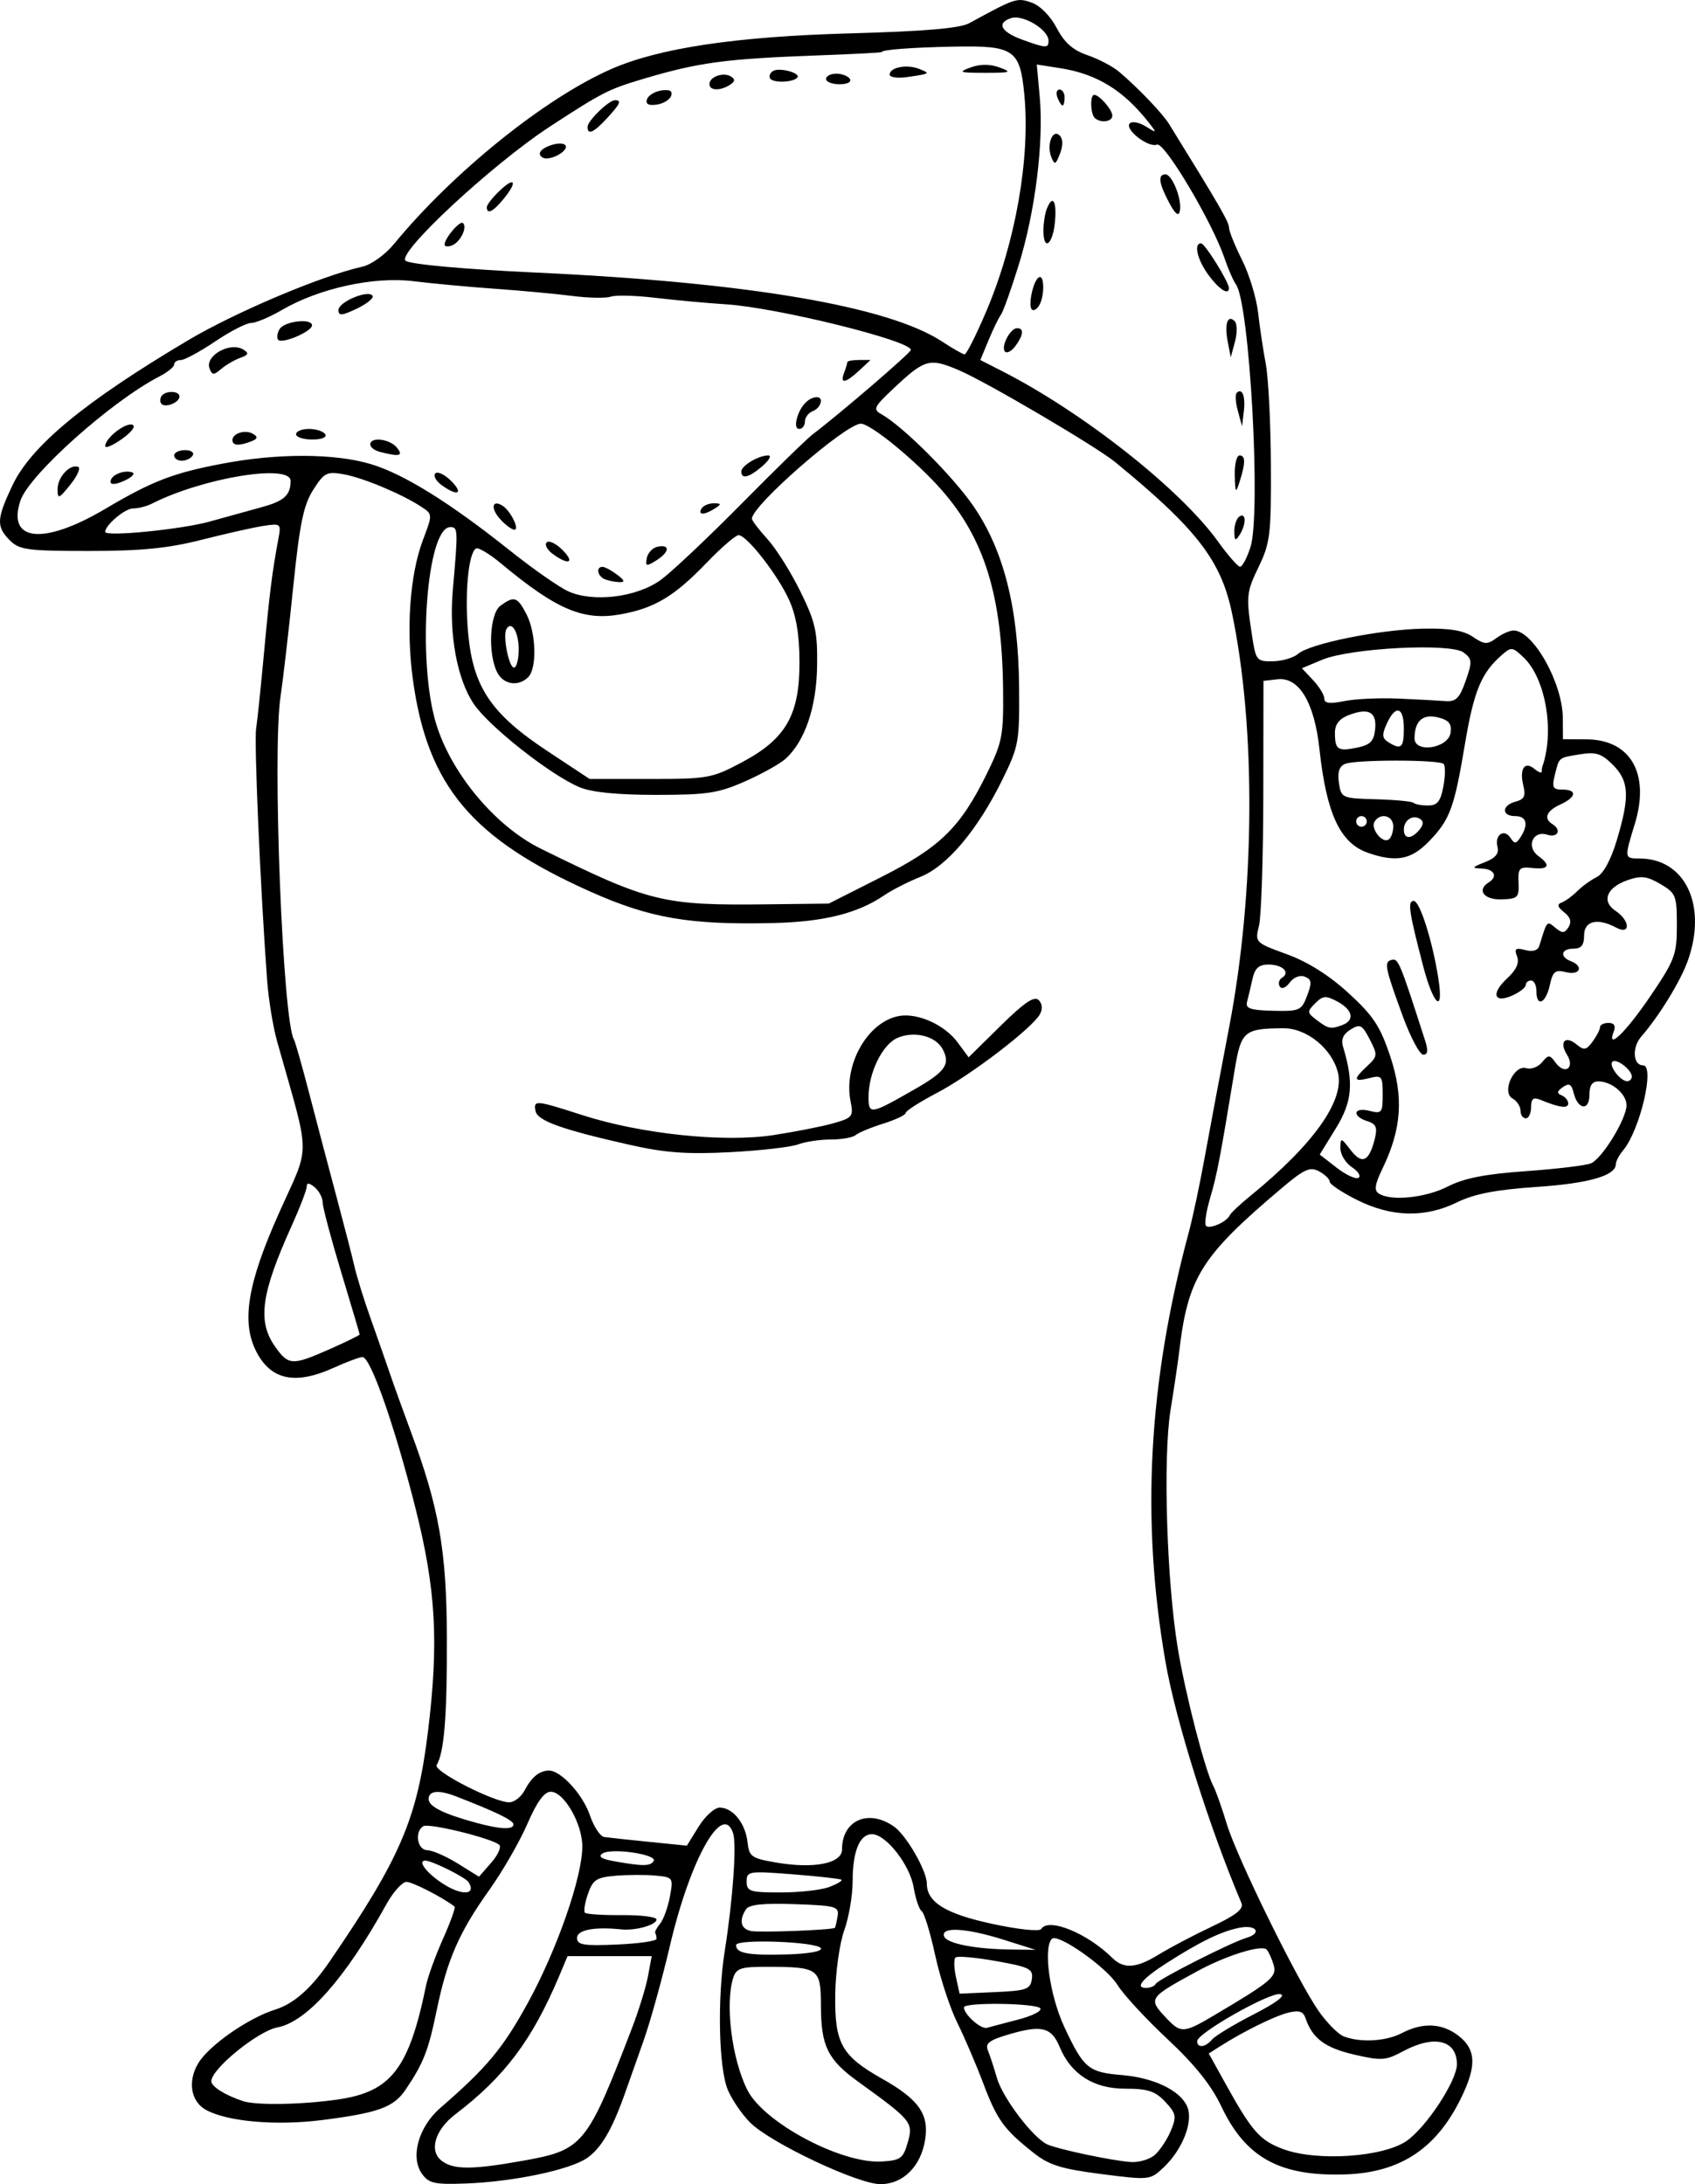 <?xml version="1.0" encoding="UTF-8" standalone="no"?>
<!-- Created with Inkscape (http://www.inkscape.org/) -->
<svg id="svg3675" xmlns:rdf="http://www.w3.org/1999/02/22-rdf-syntax-ns#" xmlns="http://www.w3.org/2000/svg" height="514.88" viewBox="0 0 399.726 514.878" width="399.73" version="1.1" xmlns:cc="http://creativecommons.org/ns#" xmlns:dc="http://purl.org/dc/elements/1.1/">
 <path id="path3685" d="m99.472 512.39c-2.75-3.926-0.747-11.043 4.35-15.46 11.027-9.554 14.769-14.043 20.665-24.788 6.879-12.535 12.838-29.647 12.838-36.864 0-5.383-4.333-12.896-7.439-12.896-1.54 0-3.259 2.363-5.53 7.598-1.812 4.179-5.826 11.145-8.919 15.48-7.166 10.042-9.98 16.467-12.451 28.428-1.976 9.564-3.087 12.407-7.307 18.681-2.821 4.195-6.388 5.504-19.605 7.194-10.873 1.39-22.273 0.417-27.427-2.341-3.63-1.943-4.464-6.693-1.928-10.985 2.485-4.207 11.798-10.707 18.212-12.711 4.367-1.365 8.475-5 12.815-11.343 16.759-24.491 20.679-33.678 23.201-54.375 2.546-20.892 1.847-33.355-2.934-52.338-4.888-19.406-10.634-35.8-12.533-35.759-0.704 0.015-3.732 1.14-6.729 2.5-9.09 4.125-14.823 2.948-18.288-3.752-3.589-6.94-2.135-15.967 5.227-32.462 7.619-17.07 7.659-12.258-0.336-40.688-0.967-3.438-2.028-9.906-2.358-14.375-1.578-21.356-3.093-56.022-2.594-59.375 0.307-2.062 1.154-10.219 1.883-18.125 1.273-13.811 1.92-18.922 3.382-26.715 0.65-3.463 0.525-3.567-3.522-2.95-2.307 0.352-8.871 1.826-14.587 3.277-7.928 2.013-14.226 2.638-26.562 2.638-14.504 0-16.428-0.258-18.671-2.5-3.233-3.233-3.151-5.028 0.588-12.932 4.411-9.323 16.901-19.653 41.287-34.146 11.3-6.716 31.546-15.276 41.25-17.441 2.102-0.469 5.381-2.819 7.46-5.346 13.904-16.902 35.523-34.32 51.132-41.197 11.331-4.992 29.474-7.711 56.408-8.454 17.658-0.487 25.918-1.192 28.125-2.399 10.855-5.936 11.251-6.067 14.699-4.856 2.025 0.711 4.448 3.158 5.926 5.985 1.811 3.464 3.815 5.232 7.27 6.415 2.624 0.898 5.99 2.671 7.48 3.94 4.63 3.941 10.181 9.755 11.778 12.336 11.724 18.945 14.097 23.042 14.097 24.337 0 0.836 1.381 4.269 3.069 7.63 1.688 3.361 3.393 8.94 3.788 12.399 0.395 3.459 1.219 8.947 1.831 12.196 0.611 3.249 1.151 13.937 1.2 23.751 0.081 16.201-0.178 18.396-2.808 23.848-3.011 6.242-3.085 7.007-1.601 16.661 0.858 5.584 1.082 5.849 4.898 5.777 2.199-0.041 4.869-0.83 5.932-1.753 2.777-2.412 19.087-5.711 29.317-5.932 6.374-0.137 9.598 0.383 11.875 1.916 2.742 1.846 3.422 1.884 5.551 0.309 1.335-0.987 3.163-1.795 4.062-1.795 4.607 0 11.561 12.35 11.613 20.625l0.031 5 5.553 0.031c10.425 0.058 15.023 8.124 11.385 19.969-2.486 8.093-2.481 8.125 1.12 8.125 10.803 0 16.031 11.085 11.379 24.128-1.715 4.807-6.791 13.067-10.98 17.866-2.21 2.531-1.948 6.757 0.419 6.757 2.897 0-0.705 15.334-4.721 20.098-0.915 1.085-1.663 2.497-1.663 3.137 0 2.765-6.242 4.585-18.63 5.429-9.671 0.66-14.742 1.636-18.792 3.619-7.577 3.71-15.441 3.536-23.582-0.521-3.572-1.78-6.495-3.729-6.495-4.331 0-0.602-1.133-1.701-2.518-2.442-2.132-1.141-3.49-0.526-8.863 4.019-18.95 16.026-22.038 20.956-24.111 38.491-0.285 2.406-1.202 8.594-2.038 13.75-1.813 11.177-0.914 40.45 1.73 56.314 1.809 10.855 6.439 28.762 8.362 32.344 0.581 1.082 1.991 5.061 3.134 8.842 2.435 8.058 16.749 37.18 21.778 44.306 1.914 2.712 4.531 5.345 5.816 5.85 3.912 1.537 9.979 1.196 13.756-0.773 4.96-2.587 9.53-2.346 13.412 0.708 3.86 3.036 4.17 6.65 1.14 13.304-5.89 12.938-14.601 18.921-28.128 19.318-15.318 0.45-23.314-3.974-29.041-16.069-2.338-4.939-6.249-9.824-12.66-15.816-5.102-4.769-10.426-10.53-11.83-12.803-2.576-4.168-14.058-12.24-15.442-10.856-2.112 2.112-0.52 13.419 2.926 20.79 4.551 9.733 5.67 10.67 13.523 11.323 7.537 0.626 13.695 3.561 15.421 7.35 1.578 3.464-1.02 10.201-5.582 14.475-3.143 2.945-3.329 2.964-14.686 1.507-9.463-1.214-12.299-2.106-15.988-5.032-6.973-5.53-8.552-7.718-11.826-16.385-1.677-4.44-4.442-10.886-6.144-14.323-1.702-3.438-4.041-10.598-5.197-15.913-1.156-5.315-2.58-9.958-3.164-10.319-0.584-0.361-1.44-2.895-1.902-5.632-0.899-5.322-6.55-12.511-9.834-12.511-2.88 0-4.543 4.029-4.543 11.011 0 3.396-0.891 8.636-1.979 11.645-1.089 3.008-2.044 9.757-2.124 14.997-0.177 11.661 1.435 14.571 11.091 20.02 8.636 4.874 11.078 8.358 10.096 14.406-1.019 6.278-5.208 10.422-10.538 10.422-5.333 0-25.949-9.743-30.728-14.523-1.928-1.928-4.301-5.409-5.273-7.736-2.134-5.108-2.489-21.544-0.706-32.742 1.893-11.893 2.832-24.991 1.983-27.666-2.429-7.652-10.104 5.955-14.901 26.416-1.853 7.906-4.665 18.031-6.248 22.5-1.583 4.469-3.576 10.094-4.429 12.5-2.957 8.339-5.5 12.69-8.787 15.03-3.979 2.833-17.501 5.678-28.896 6.078-7.234 0.254-8.554-0.051-10.165-2.351zm23.891-3.028c14.181-2.537 15.042-3.587 25.709-31.354 1.585-4.125 3.272-9.609 3.749-12.188l0.868-4.688h-9.921-9.921l-1.976 4.688c-6.361 15.089-12.856 23.738-24.48 32.595-4.882 3.72-6.303 8.721-3.136 11.037 2.816 2.059 7.208 2.039 19.107-0.09zm90.718-4.345c1.333-4.672 0.926-5.167-11.746-14.318-7.149-5.162-8.717-8.367-8.74-17.858-0.021-8.831-0.48-9.162-12.747-9.191-6.129-0.015-7.218 0.343-7.938 2.611-1.961 6.178-0.312 19.227 3.341 26.435 3.904 7.704 22.137 17.409 31.659 16.852 4.475-0.262 5.078-0.705 6.169-4.53zm58.309 2.933c1.215-1.099 2.9-3.668 3.745-5.707 1.374-3.316 1.23-4.034-1.354-6.785-2.358-2.51-4.096-3.076-9.451-3.076-7.431 0-12.773-3.409-15.443-9.856-1.911-4.613-4.229-5.206-11.761-3.01-4.849 1.414-5.846 2.164-5.146 3.872 0.477 1.165 1.428 4.064 2.113 6.443 1.375 4.774 8.646 14.319 11.981 15.727 2.827 1.193 14.955 3.748 19.492 4.105 1.988 0.157 4.609-0.615 5.823-1.714zm59.279-3.221c4.663-3.195 11.908-14.205 11.908-18.095 0-5.731-5.322-7.024-12.681-3.08-4.131 2.214-5.127 2.281-11.61 0.774-6.811-1.583-9.79-3.81-11.386-8.511-0.567-1.671-1.538-1.992-4.096-1.354-3.247 0.809-10.518 4.394-16.047 7.91l-2.695 1.714 3.854 6.96c6.335 11.439 8.188 13.544 13.737 15.594 7.896 2.918 23.463 1.892 29.015-1.912zm-251.97-9.803c12.551-1.814 16.749-7.251 20.786-26.919 0.423-2.062 2.219-6.996 3.99-10.963 1.771-3.967 2.998-7.385 2.725-7.595-2.812-2.171-9.926-5.816-11.35-5.816-0.995 0-3.134 2.391-4.753 5.312-9.646 17.412-18.745 27.686-25.668 28.985-4.606 0.864-15.584 9.79-15.594 12.679-0.005 1.269 3.239 3.307 7.495 4.709 3.11 1.024 13.881 0.836 22.369-0.391zm206.12-14.12c0.715-0.861 5.126-3.529 9.803-5.928 5.431-2.785 7.703-4.516 6.289-4.788-2.471-0.476-19.586 9.213-19.586 11.087 0 1.69 1.956 1.481 3.494-0.372zm-45.704-4.718c3.253-0.841 5.611-2.021 5.239-2.622-0.783-1.267-18.029-1.511-18.029-0.255 0 1.664 4.017 5.233 5.43 4.824 0.795-0.23 4.107-1.106 7.36-1.947zm46.094-0.933c13.727-8.125 14.983-9.19 14.139-11.992-0.442-1.467-1.176-3.075-1.632-3.573-1.132-1.239-9.568 1.393-16.39 5.114-11.549 6.299-11.621 6.407-7.282 11.025 3.413 3.633 4.119 3.597 11.165-0.574zm-42.875-8.595c0.344-2.412-0.519-2.848-8.444-4.264-4.855-0.868-9.159-1.246-9.564-0.84-0.405 0.405-0.352 2.489 0.118 4.631l0.855 3.894 8.326-0.367c7.43-0.328 8.367-0.656 8.709-3.054zm29.2 1.124c0.446-1.003 17.703-9.762 21.354-10.839 3.833-1.13 2.419-3.207-1.632-2.397-4.247 0.849-9.217 3.257-17.013 8.242-5.876 3.757-7.697 5.931-4.971 5.931 1.014 0 2.032-0.422 2.261-0.938zm0.754-6.939c2.564-1.582 8.175-4.535 12.468-6.562 5.754-2.717 7.596-4.179 7.009-5.561-7.6-17.892-15.534-43.101-17.932-56.978-5.785-33.483-4.028-65.697 5.516-101.15 0.926-3.438 2.599-11.312 3.719-17.5 1.12-6.188 3.738-20.116 5.818-30.952 6.097-31.773 6.341-70.611 0.613-97.693-2.605-12.314-8.42-19.797-27.549-35.445-4.434-3.628-30.192-18.779-36.642-21.553-7.127-3.066-8.172-2.774-15.793 4.413-4.433 4.181-4.687 4.744-2.651 5.883 5.021 2.81 16.655 14.401 21.598 21.52 7.192 10.356 10.696 24.095 10.863 42.597 0.119 13.124-0.065 14.155-3.933 22.017-5.835 11.863-13.029 20.402-19.306 22.913-2.884 1.154-6.682 3.083-8.44 4.288-6.319 4.329-14.288 6.331-26.322 6.614-19.744 0.463-29.071-1.14-43.115-7.413-27.973-12.493-38.414-24.962-41.837-49.963-1.641-11.985-0.709-24.833 2.393-32.998 2.268-5.969 2.266-6.007-0.405-7.757-4.613-3.023-13.723-6.835-18.286-7.652-4.002-0.717-4.616-0.406-7.206 3.648-2.29 3.585-3.191 7.952-4.716 22.858-1.037 10.135-2.387 21.802-3 25.927-1.97 13.245 0.515 76.518 3.176 80.831 0.282 0.457 1.915 6.223 3.63 12.812 1.714 6.59 4.585 17.466 6.379 24.169 1.794 6.703 3.716 14.156 4.271 16.562 0.555 2.406 2.212 7.75 3.682 11.875s3.539 10.031 4.597 13.125c1.058 3.094 3.287 9.281 4.953 13.75 6.705 17.984 8.483 28.127 8.548 48.75 0.058 18.452-0.64 27.089-2.422 29.973-0.869 1.407 13.509 8.775 17.127 8.776 1.179 0.001 2.81-1.265 3.625-2.812 1.653-3.139 3.493-4.64 5.725-4.668 2.804-0.036 7.982 5.599 9.659 10.511 0.921 2.698 2.445 5.018 3.386 5.155 0.941 0.138 5.713 0.652 10.604 1.143l8.893 0.892 2.772-4.485c1.524-2.467 3.764-4.485 4.976-4.485 3.084 0 6.056 3.688 6.55 8.125 0.385 3.458 0.919 3.835 6.876 4.846 8.866 1.504 15.416 0.183 15.416-3.11 0-6.885 6.21-9.626 12.239-5.404 2.938 2.058 7.761 10.434 7.761 13.479 0 4.36 4.429 7.092 15.315 9.449 6.187 1.339 11.242 1.879 11.636 1.241 1.712-2.771 10.826 0.927 16.799 6.816 2.707 2.668 5.667 2.447 10.962-0.82zm-124.71-190.85c-16.04-3.61-21.828-5.68-22.279-7.969-0.523-2.656-0.018-2.612 11.064 0.956 13.794 4.442 33.311 6.486 44.969 4.711 5.154-0.785 11.542-2.042 14.195-2.794 4.524-1.282 4.777-1.605 4.06-5.19-1.713-8.567 3.99-18.678 11.327-20.081 4.436-0.848 10.848 2.022 13.957 6.245l2.558 3.476 7.562-7.449c5.553-5.47 7.932-7.08 8.954-6.058 0.868 0.868 0.975 2.135 0.285 3.368-1.852 3.31-16.304 14.351-24.205 18.492-4.096 2.147-7.448 4.291-7.448 4.763 0 0.472-2.391 1.609-5.312 2.526-2.922 0.917-5.847 2.132-6.5 2.7-0.653 0.568-3.288 1.033-5.856 1.033-2.568 0-6.036 0.52-7.707 1.155-1.671 0.635-8.88 1.459-16.019 1.831-10.141 0.528-15.305 0.152-23.606-1.716zm67.174-13.14c7.227-4.136 8.442-5.893 6.535-9.456-1.67-3.121-6.833-4.361-10.742-2.58-3.499 1.595-6.718 8.218-6.718 13.825 0 4.308 0.377 4.246 10.924-1.789zm-22.17 202.52c-0.795-1.553-20-2.27-20-0.747 0 1.935 2.801 2.455 11.875 2.207 5.217-0.143 8.498-0.732 8.125-1.461zm43.125-2.001c-8.787-2.775-14.825-3.136-14.069-0.84 0.568 1.725 7.277 3.049 15.944 3.146l5.625 0.063-7.5-2.369zm-81.876-0.215c0.001-0.516-0.139-1.132-0.311-1.37-0.172-0.238 0.34-1.222 1.138-2.188 0.798-0.965 1.837-3.824 2.31-6.354 0.842-4.504 0.772-4.607-3.326-5-2.302-0.22-6.539-0.206-9.417 0.031-4.551 0.376-5.406 0.931-6.568 4.265-0.735 2.108-1.054 4.116-0.709 4.461 0.345 0.345 4.285 0.598 8.756 0.562 4.471-0.036 8.128 0.423 8.128 1.021 0 1.283-4.993 2.692-8.302 2.342-6.352-0.671-10.448 0.117-10.448 2.01 0 1.651 1.507 1.903 9.374 1.562 5.156-0.223 9.374-0.827 9.375-1.343zm42.07-2.612c0.106-0.11 0.388-1.325 0.625-2.7 0.399-2.313-0.355-2.527-10.087-2.866-7.571-0.264-10.805 0.086-11.543 1.25-1.651 2.602-1.225 4.521 1.124 5.066 1.909 0.443 19.364-0.215 19.881-0.749zm-86.388-10.735c-0.707-1.144-8.621-5.09-10.208-5.09-1.956 0 0.343 2.988 4.215 5.477 4.428 2.846 7.855 2.625 5.993-0.387zm85.036 1.125c1.859-0.707 3.161-1.476 2.894-1.709-0.267-0.233-5.408-0.809-11.423-1.28-10.475-0.82-10.938-0.748-10.938 1.709 0 2.321 0.765 2.565 8.044 2.565 4.424 0 9.565-0.578 11.423-1.285zm-77.821-9.946c-1.767-1.554-16.607-5.191-17.906-4.388-2.132 1.318-1.412 5.616 0.948 5.658 1.203 0.021 4.438 1.436 7.188 3.143l5 3.104 2.896-3.31c1.593-1.82 2.437-3.713 1.875-4.207zm36.43 3.811c0.952-1.541-9.917-3.146-12.049-1.779-1.141 0.731-0.299 1.3 2.724 1.839 6.799 1.214 8.545 1.202 9.325-0.06zm-33.075-8.64c0-0.936-4.088-2.928-13.496-6.576-4.121-1.598-6.504-1.374-6.504 0.61 0 1.763 3.498 3.509 11.25 5.613 5.7 1.548 8.75 1.671 8.75 0.353zm-43.284-112.04c3.867-1.71 7.025-3.257 7.018-3.438-0.007-0.181-1.97-6.797-4.362-14.703-2.392-7.906-4.355-15.29-4.362-16.409-0.007-1.119-0.857-2.735-1.888-3.591-1.291-1.071-1.875-1.12-1.875-0.156 0 0.77-1.59 4.917-3.533 9.216-7.263 16.067-8.147 22.57-3.882 28.56 3.146 4.418 3.996 4.452 12.884 0.521zm212.23-31.56c0.232-0.523 2.39-2.554 4.796-4.512 14.968-12.18 22.338-22.559 20.688-29.133-1.407-5.605-7.333-10.435-12.78-10.415-9.331 0.033-10.058 0.65-11.56 9.788-3.394 20.659-4.208 24.913-5.766 30.141-0.913 3.064-1.384 6.019-1.046 6.566 0.646 1.045 4.943-0.802 5.667-2.435zm51.409-6.763c3.84-1.96 8.811-2.936 18.388-3.613 7.219-0.51 14.124-1.336 15.346-1.836 2.632-1.077 8.404-10.495 8.404-13.713 0-2.628-3.423-5.556-6.562-5.613-1.529-0.028-2.188 0.932-2.188 3.189 0 3.854-2.737 3.507-3.716-0.472-0.515-2.093-1.071-2.395-2.534-1.375-1.41 0.984-1.488 1.465-0.312 1.942 0.859 0.349 1.562 1.215 1.562 1.926 0 1.255-2.075 0.981-6.562-0.867-1.676-0.69-2.188-0.285-2.188 1.733 0 1.449-0.562 2.634-1.25 2.634s-1.25-0.816-1.25-1.813c0-0.997-0.846-2.286-1.88-2.865-2.661-1.489 0.343-8.062 3.266-7.146 1.106 0.347 2.764-0.277 3.684-1.386 1.536-1.851 1.8-1.843 3.218 0.097 2.164 2.959 4.615 1.226 2.671-1.888-1.9-3.042-0.404-4.631 2.271-2.412 1.747 1.45 2.291 1.351 3.78-0.686 0.957-1.309 1.74-2.834 1.74-3.39s0.904-1.011 2.009-1.011c1.319 0 1.748 0.68 1.249 1.979-1.816 4.732 2.805 0.29 8.615-8.282 5.771-8.514 6.249-9.791 6.251-16.684 0.001-7.022-0.228-7.599-3.868-9.741-3.158-1.858-4.577-2.03-7.712-0.937-4.986 1.738-6.277 4.995-2.875 7.255 3.44 2.285 3.585 5.785 0.163 3.954-4.43-2.371-7.582-1.61-7.582 1.831 0 2.292-0.667 3.125-2.5 3.125-2.929 0-3.334 1.913-0.625 2.952 3.115 1.196 2.15 3.415-1.128 2.592-2.579-0.647-3.122-0.21-3.849 3.101-0.943 4.295-3.148 5.244-3.148 1.355 0-1.375-0.562-2.5-1.25-2.5s-1.25 0.472-1.25 1.049c0 0.577-1.386 1.681-3.08 2.453-4.418 2.013-5.227-0.373-1.346-3.97 2.198-2.037 2.944-3.683 2.36-5.206-0.702-1.83-0.357-2.097 1.933-1.499 1.815 0.475 2.979 0.108 3.336-1.049 1.853-6.008 1.74-5.883 3.784-4.187 1.614 1.339 2.153 1.309 3.087-0.172 0.773-1.227 0.447-2.334-1.033-3.501-1.584-1.248-1.739-1.865-0.579-2.299 0.872-0.326 2.515-1.524 3.653-2.661s3.203-2.634 4.591-3.326c1.597-0.796 3.346-4.009 4.768-8.758 3.081-10.294 2.891-13.876-0.938-17.705-2.649-2.649-4-3.09-7.655-2.497-5.279 0.857-4.959 0.597-6.037 4.892-0.736 2.933-0.477 3.435 1.773 3.435 3.572 0 3.324 1.785-0.489 3.523-3.266 1.488-4 3.289-1.875 4.602 2.264 1.399 1.302 3.31-1.256 2.498-3.346-1.062-4.978 2.883-2.072 5.008 3.04 2.223 2.545 3.263-1.359 2.854-3.107-0.325-3.422 0.007-3.28 3.459 0.145 3.514-0.179 3.829-4.062 3.939-4.119 0.117-5.855-2.225-2.97-4.008 2.192-1.355 1.345-3.12-1.562-3.258-2.558-0.121-2.495-0.258 0.701-1.518 2.468-0.973 3.34-2.049 2.93-3.616-0.735-2.812 1.587-4.385 3.072-2.081 0.931 1.445 1.309 1.421 2.341-0.152 1.964-2.992 1.47-5-1.231-5-3.291 0-3.222-2.545 0.093-3.412 2.022-0.529 2.426-1.341 1.837-3.691-0.998-3.975 0.256-5.964 2.557-4.055 0.97 0.805 1.764 1.114 1.764 0.686 0-0.428 0.05-0.919 0.111-1.091 2.975-8.398 0.82-20.953-4.445-25.899-2.628-2.469-2.844-2.484-5.244-0.369-4.682 4.126-6.451 8.44-8.518 20.772-2.546 15.192-3.533 17.872-8.476 22.996-4.202 4.357-7.776 5.031-14.409 2.719-6.569-2.29-9.784-9.164-11.443-24.462-1.193-11.006-4.824-17.04-9.899-16.452l-3.303 0.383-0.036 26.875c-0.02 14.781-0.477 28.66-1.016 30.842-0.974 3.943-0.935 3.983 6.568 6.719 4.939 1.801 9.968 4.967 14.547 9.158 5.846 5.351 7.467 7.81 9.843 14.934 3.196 9.582 2.674 17.138-1.825 26.417-1.83 3.774-2.034 5.175-0.865 5.918 2.9 1.842 11.016 1.008 16.27-1.674zm-10.62-40.13c-4.093-11.158-4.427-12.705-2.858-13.222 1.782-0.587 1.959-0.174 8.085 18.847 0.792 2.46 0.679 3.438-0.398 3.438-0.828 0-3.001-4.078-4.829-9.062zm4.787-11.875c-3.357-12.867-3.709-15.312-2.205-15.312 1.437 0 4.457 9.558 5.827 18.438 1.287 8.344-1.187 6.21-3.622-3.125zm-16.799 47.445c-1.501-0.997-2.717-3.009-2.701-4.472 0.027-2.556 0.122-2.538 2.433 0.465 2.684 3.488 4.351 2.697 5.682-2.695 0.658-2.667 0.307-3.482-1.787-4.147-3.71-1.178-3.241-3.366 0.519-2.422 2.913 0.731 3.125 0.47 3.125-3.862s-0.211-4.593-3.125-3.862c-3.804 0.955-3.921 0.326-0.527-2.837 2.464-2.295 2.495-2.621 0.597-6.292-1.783-3.449-2.277-3.701-4.527-2.316-1.732 1.067-2.287 2.341-1.767 4.055 2.568 8.464 2.178 12.939-1.672 19.196l-3.829 6.223 3.988 3.093c2.193 1.701 4.513 2.775 5.154 2.387 0.642-0.388-0.061-1.521-1.562-2.518zm66.021-21.354c0-1.598-3.675-4.394-4.583-3.486-0.908 0.908 1.888 4.583 3.486 4.583 0.603 0 1.097-0.494 1.097-1.097zm-68.227-12.162c2.931-1.125 2.4-3.592-1.185-5.511-2.749-1.471-3.435-1.419-5.256 0.402-1.958 1.958-1.936 2.213 0.349 3.941 2.788 2.108 3.357 2.217 6.091 1.168zm-8.34-6.913c1.169-3.098 1.074-3.846-0.57-4.477-1.138-0.437-2.641 0.155-3.548 1.395-0.912 1.248-1.896 1.632-2.34 0.914-0.421-0.681-0.185-1.597 0.525-2.036 2.041-1.261 0.147-3.125-3.175-3.125-2.284 0-3.215 0.844-3.792 3.438-0.421 1.891-0.995 4.306-1.276 5.368-0.411 1.549 0.799 1.961 6.13 2.086 6.277 0.147 6.719-0.049 8.046-3.564zm-100.46-27.945c13.931-7.041 18.665-11.668 24.904-24.342 3.675-7.465 3.97-8.998 3.851-20-0.239-21.98-4.406-35.457-14.513-46.939-6.047-6.87-16.701-15.602-19.036-15.602-3.56 0-25.682 19.287-25.682 22.39 0 0.442 1.648 2.607 3.663 4.813 2.014 2.205 5.501 7.744 7.748 12.308 3.562 7.236 4.069 9.483 3.959 17.553-0.133 9.76-2.866 17.8-7.462 21.948-1.302 1.175-5.598 3.566-9.548 5.312-6.271 2.773-8.923 3.176-20.935 3.176-9.127 0-15.2-0.604-18.051-1.795-6.876-2.873-21.52-14.424-25.051-19.759-3.864-5.839-5.777-16.273-4.873-26.582 1.268-14.457 1.247-14.988-0.573-14.988-5.602 0-7.892 31.286-3.385 46.25 3.546 11.776 14.003 24.282 24.712 29.554 25.769 12.687 28.726 13.411 53.547 13.117l14.375-0.171 12.351-6.243zm120.77-11.956c0-2.562-3.041-3.335-4.409-1.121-0.997 1.614 1.778 5.174 3.3 4.233 0.61-0.377 1.108-1.777 1.108-3.111zm6.158 0.81c1.001-1.206 1.049-2.02 0.153-2.574-1.745-1.079-3.811 0.296-3.811 2.536 0 2.295 1.769 2.313 3.658 0.037zm-12.408-1.986c0-0.688-0.562-1.25-1.25-1.25s-1.25 0.562-1.25 1.25 0.562 1.25 1.25 1.25 1.25-0.562 1.25-1.25zm18.066-8.253c0.465-2.477 0.493-4.855 0.063-5.285-1.045-1.045-20.72-1.058-23.242-0.016-1.375 0.568-1.823 1.946-1.453 4.467 0.525 3.575 0.692 3.649 8.765 3.872 4.526 0.125 8.508 0.505 8.849 0.846 0.34 0.34 1.869 0.619 3.397 0.619 2.2 0 2.953-0.937 3.622-4.503zm-165.36-5.71c10.338-5.51 13.55-11.131 13.513-23.647-0.019-6.449-0.764-10.887-2.45-14.602-2.686-5.917-9.948-15.231-11.904-15.266-0.691-0.013-4.098 2.931-7.572 6.54-7.536 7.829-12.139 10.61-19.997 12.078-8.977 1.677-15.271-0.972-28.543-12.014-2.678-2.228-5.3-3.783-5.829-3.457-1.81 1.119-2.695 10.863-1.828 20.118 1.18 12.597 5.428 18.876 18.705 27.65l9.93 6.562h14.27c13.629 0 14.604-0.178 21.704-3.962zm-57.71-21.05c-2.313-4.321-1.886-13.939 0.703-15.832 3.244-2.372 3.997-2.123 6.142 2.023 2.277 4.404 2.506 12.713 0.407 14.812-2.277 2.277-5.753 1.796-7.252-1.003zm5.002-5.548c0-4.079-1.675-6.85-2.89-4.782-0.908 1.546 0.57 9.083 1.782 9.083 0.609 0 1.108-1.936 1.108-4.301zm201.97 18.896c0.438-4.11-1.494-5.19-6.132-3.427-2.317 0.881-3.341 2.173-3.341 4.218 0 3.967 0.673 4.417 5.218 3.487 3.092-0.632 3.96-1.505 4.255-4.278zm6.777-0.22c0-5.146-1.946-5.708-4.018-1.161-1.186 2.602-1.121 3.432 0.339 4.356 3.032 1.918 3.679 1.356 3.679-3.195zm11.019 0.982c0.3-2.112-0.398-2.967-2.947-3.607-3.585-0.9-5.518 0.804-5.553 4.892-0.031 3.625 7.973 2.415 8.499-1.285zm-12.269-8.048c4.469 0.202 9.465 0.468 11.102 0.592 2.425 0.183 3.301-0.701 4.726-4.764 1.591-4.536 1.547-5.143-0.477-6.688-3.006-2.296-26.681-1.082-33.363 1.71l-4.778 1.996 2.645 2.816c1.455 1.549 2.645 3.508 2.645 4.354 0 1.115 1.289 1.274 4.688 0.578 2.578-0.528 8.344-0.795 12.812-0.593zm-173.97-27.99c2.53-1.84 11.068-9.892 18.974-17.894 7.906-8.001 15.5-15.4 16.875-16.442 6.491-4.917 23.124-19.212 23.116-19.868-0.026-2.189-31.593-9.982-43.523-10.745-4.589-0.293-12.128-0.986-16.753-1.539-4.625-0.553-9.348-0.677-10.496-0.274-1.147 0.402-5.238 0.327-9.09-0.167s-12.067-1.257-18.254-1.694c-6.188-0.438-14.846-1.242-19.242-1.786-9.29-1.151-22.214 1.684-30.98 6.797-2.872 1.675-6.129 3.046-7.237 3.046s-4.938 1.969-8.511 4.375-7.207 4.375-8.076 4.375c-0.869 0-1.579 0.467-1.579 1.039 0 0.571-1.547 1.834-3.438 2.805-11.332 5.823-30.816 23.231-32.829 29.331-3.189 9.663 5.503 10.492 20.016 1.909 11.119-6.576 15.982-8.449 27.707-10.674 13.017-2.469 26.343-2.429 34.878 0.106 7.741 2.299 18.644 9.066 32.849 20.388 5.395 4.3 11.582 8.624 13.75 9.609 5.918 2.69 16.178 1.423 21.842-2.697zm-13.213-0.145c-1.728-0.697-2.148-2.922-0.551-2.922 0.556 0 2.103 0.826 3.438 1.835 1.808 1.368 1.949 1.82 0.551 1.776-1.031-0.032-2.578-0.343-3.438-0.689zm9.908-5.018c0.238-1.238 1.411-2.439 2.607-2.669 2.982-0.574 2.733 1.314-0.433 3.291-2.299 1.435-2.555 1.362-2.173-0.622zm-22.167-0.927c-1.333-0.975-1.988-2.209-1.454-2.743 0.534-0.534 2.205 0.264 3.713 1.773 3.058 3.058 1.507 3.724-2.259 0.97zm-12.435-8.235c-2.288-2.528-1.918-4.693 0.542-3.173 1.895 1.171 4.14 5.681 2.828 5.681-0.605 0-2.122-1.128-3.37-2.508zm47.507-2.492c0.425-0.688 1.724-1.241 2.886-1.231 1.822 0.017 1.855 0.187 0.239 1.231-2.448 1.582-4.103 1.582-3.125 0zm-151.87-4.55c-0.007-2.842 2.883-5.983 4.85-5.271 0.655 0.237-0.167 2.118-1.827 4.181-2.737 3.402-3.018 3.503-3.023 1.091zm90.547-0.988c-1.333-0.975-1.988-2.209-1.454-2.743 0.534-0.534 2.205 0.264 3.713 1.773 3.058 3.058 1.507 3.724-2.259 0.97zm-78.053-0.793c0-1.521 3.108-2.856 5.101-2.192 0.788 0.263-0.037 1.147-1.834 1.966-2.05 0.934-3.267 1.018-3.267 0.226zm148.75-2.39c0-1.369 4.064-3.794 6.359-3.794 0.838 0 0.226 1.125-1.359 2.5-3.128 2.713-5 3.197-5 1.294zm-133.75-3.79c0-0.688 1.158-1.25 2.574-1.25s2.226 0.562 1.801 1.25-1.583 1.25-2.574 1.25c-0.991 0-1.801-0.562-1.801-1.25zm48.438-0.862c-1.203-0.314-2.188-1.093-2.188-1.73 0-1.856 4.547-1.335 6.25 0.717 1.662 2.002 0.669 2.25-4.062 1.013zm-64.688-1.359c0-1.864 4.729-5.577 6.395-5.022 0.895 0.298-0.123 1.697-2.428 3.338-2.182 1.554-3.967 2.312-3.967 1.684zm30-1.395c0-1.639 3.109-2.553 4.906-1.442 1.158 0.716 1.023 1.164-0.528 1.759-2.884 1.107-4.378 0.999-4.378-0.317zm15-1.384c0-0.688 1.373-1.25 3.051-1.25s3.399 0.562 3.824 1.25c0.451 0.729-0.82 1.25-3.051 1.25-2.103 0-3.824-0.562-3.824-1.25zm118.21-4.064c0.856-2.744 2.716-4.63 4.603-4.668 1.709-0.035 0.971 2.547-0.938 3.279-1.031 0.396-1.875 1.503-1.875 2.461 0 0.958-0.6 1.741-1.334 1.741-0.81 0-0.99-1.104-0.457-2.812zm-149.93-3.073c-0.392-0.392-0.414-1.197-0.048-1.789 0.878-1.42 4.267-1.388 4.267 0.041 0 1.38-3.243 2.724-4.219 1.748zm160.96-7.342c0.417-1.087 0.759-2.212 0.759-2.5 0-0.288 1.231-0.523 2.736-0.523h2.736l-2.683 2.5c-3.229 3.008-4.577 3.207-3.547 0.523zm-149.64-1.002c-1.162-3.029 4.852-6.402 7.975-4.472 1.371 0.847 1.219 1.249-0.738 1.949-1.356 0.485-3.38 1.665-4.498 2.621-1.742 1.49-2.134 1.476-2.738-0.099zm16.133-6.84c-0.314-0.509-0.14-1.623 0.387-2.476 1.128-1.825 7.421-2.599 7.643-0.94 0.196 1.465-7.273 4.641-8.031 3.416zm14.264-6.953c0-1.926 7.098-4.889 8.044-3.358 0.33 0.533-1.346 1.897-3.722 3.03-3.525 1.681-4.322 1.742-4.322 0.328zm215.05 55.994c2.579-7.814-0.153-57.604-3.405-62.062-0.618-0.846-1.827-3.615-2.687-6.152-2.89-8.521-14.148-27.456-15.919-26.777-2.078 0.797-7.775-3.657-6.418-5.018 0.547-0.549 2.234-0.226 3.75 0.718 2.611 1.626 2.658 1.59 0.905-0.672-6.033-7.784-12.356-11.694-21.119-13.062l-5.47-0.853 0.692 7.631c0.973 10.732-1.06 27.048-4.924 39.52-1.81 5.844-3.719 11.188-4.242 11.875-0.523 0.688-1.825 3.362-2.894 5.943l-1.944 4.693 5.163 2.634c19.107 9.748 42.027 27.83 50.878 40.139 2.359 3.281 4.706 5.965 5.216 5.965 0.51 0 1.599-2.036 2.42-4.524zm-3.78-3.839c-0.01-1.506 0.543-3.086 1.231-3.511 1.591-0.984 1.591 1.912 0 4.375-0.985 1.524-1.215 1.363-1.231-0.864zm0.105-13.199c-0.069-2.578 0.438-4.688 1.125-4.688 1.431 0 1.431 1.782 0 6.25-0.893 2.789-1.014 2.621-1.125-1.562zm0.737-15.147c-0.541-1.972-0.674-3.894-0.297-4.271 1.304-1.304 2.122 0.766 1.702 4.304l-0.422 3.552-0.983-3.585zm-54.914-14.01c-1.076-1.076 1.217-5.53 2.847-5.53 1.659 0 1.51 1.606-0.391 4.206-0.878 1.201-1.983 1.797-2.456 1.325zm52.507-2.398c-0.801-4.143-0.006-6.435 1.655-4.774 0.592 0.592 0.625 2.75 0.073 4.796l-1.004 3.72-0.724-3.743zm-46.173-7.518c-0.949-0.949 0.292-6.762 1.618-7.582 1.373-0.849 1.421 4.528 0.059 6.673-0.552 0.87-1.307 1.278-1.677 0.908zm41.704-8.064c-2.695-3.646-3.628-7.56-1.798-7.541 0.897 0.009 6.562 9.118 6.562 10.551 0 1.784-2.29 0.338-4.765-3.01zm-38.985-10.573c0-1.663 0.341-3.913 0.759-5 1.396-3.639 2.437-2.03 1.956 3.023-0.513 5.377-2.714 6.98-2.714 1.977zm29.625-6.603c-2.427-4.569-2.688-6.625-0.844-6.625 1.606 0 3.964 6.01 3.394 8.652-0.292 1.355-1.092 0.719-2.55-2.027zm-27.758-10.687c-1.181-2.922 0.298-6.773 1.963-5.108 0.796 0.796 0.826 2.341 0.084 4.271-1.015 2.639-1.275 2.746-2.047 0.837zm10.217-9.271c-1.017-1.017-1.113-5.417-0.119-5.417 1.227 0 4.286 3.505 4.286 4.911 0 1.476-2.85 1.822-4.167 0.506zm-8.785-4.792c-0.396-1.031-0.175-1.875 0.491-1.875 0.666 0 1.211 0.844 1.211 1.875s-0.221 1.875-0.491 1.875c-0.27 0-0.815-0.844-1.211-1.875zm-199.98 99.983c4.012-1.116 9.544-2.645 12.295-3.398 5.322-1.456 6.825-2.811 6.856-6.178 0.038-4.167-20.715-0.768-32.776 5.368-1.194 0.607-3.178 1.104-4.41 1.104-1.889 0-6.545 3.93-6.545 5.525 0 1.193 17.946-0.575 24.58-2.421zm183.24-49.664c6.896-16.259 10.372-36.115 8.934-51.037-1.022-10.611-2.428-11.56-16.702-11.276-9.888 0.197-16.934 0.732-16.934 1.287 0 0.127-6.469 0.467-14.375 0.756-22.609 0.825-28.747 1.649-42.153 5.655-7.905 2.362-9.424 3.142-21.597 11.073-13.814 9-36.628 30.237-34.1 31.741 1.441 0.857 14 1.98 30.975 2.769 49.786 2.314 82.82 7.933 95.491 16.241 2.48 1.626 4.865 2.99 5.299 3.03 0.434 0.041 2.757-4.567 5.163-10.239zm-127.78-15.664c0.07-1.578 3.659-5.742 4.352-5.048 1.057 1.057-0.659 4.514-2.613 5.264-0.978 0.375-1.76 0.278-1.739-0.216zm9.96-8.805c0-0.568 1.406-2.353 3.125-3.968 3.642-3.421 4.12-1.917 0.696 2.188-2.432 2.915-3.821 3.562-3.821 1.78zm12.5-12.634c0-1.458 4.903-3.098 5.995-2.005 0.937 0.937-2.139 3.124-4.433 3.152-0.859 0.01-1.562-0.505-1.562-1.147zm11.25-6.286c0-1.421 5.023-6.299 6.486-6.299 1.62 0 1.211 0.909-1.942 4.311-3.112 3.358-4.544 3.985-4.544 1.988zm14.021-6.506c0.302-0.917 1.834-1.856 3.403-2.085 1.939-0.284 2.678 0.117 2.304 1.25-0.302 0.917-1.834 1.856-3.403 2.085-1.939 0.284-2.678-0.117-2.304-1.25zm14.729-3.582c0-1.739 3.283-2.897 5.074-1.79 1.053 0.651 0.985 1.183-0.253 1.967-2.326 1.474-4.821 1.383-4.821-0.176zm14.302-1.329c-0.326-0.527-0.016-1.315 0.689-1.751 1.529-0.945 6.775 0.52 5.703 1.592-1.131 1.131-5.72 1.245-6.392 0.158zm13.198 0.119c0-0.688 1.092-1.25 2.426-1.25s2.774 0.562 3.199 1.25c0.438 0.709-0.612 1.25-2.426 1.25-1.759 0-3.199-0.562-3.199-1.25zm15-1.035c0-1.698 4.006-2.488 6.895-1.36 2.816 1.1 2.729 1.159-2.833 1.953-2.234 0.319-4.062 0.052-4.062-0.594zm19.062-1.668c2.302-0.841 4.573-0.841 6.875 0 3.026 1.105 2.614 1.256-3.438 1.256s-6.463-0.15-3.438-1.256zm18.398-6.36c-0.066-2.61-6.002-6.172-8.804-5.283-3.541 1.124-2.423 3.262 2.668 5.102 5.607 2.026 6.182 2.043 6.135 0.181z"/>
</svg>

